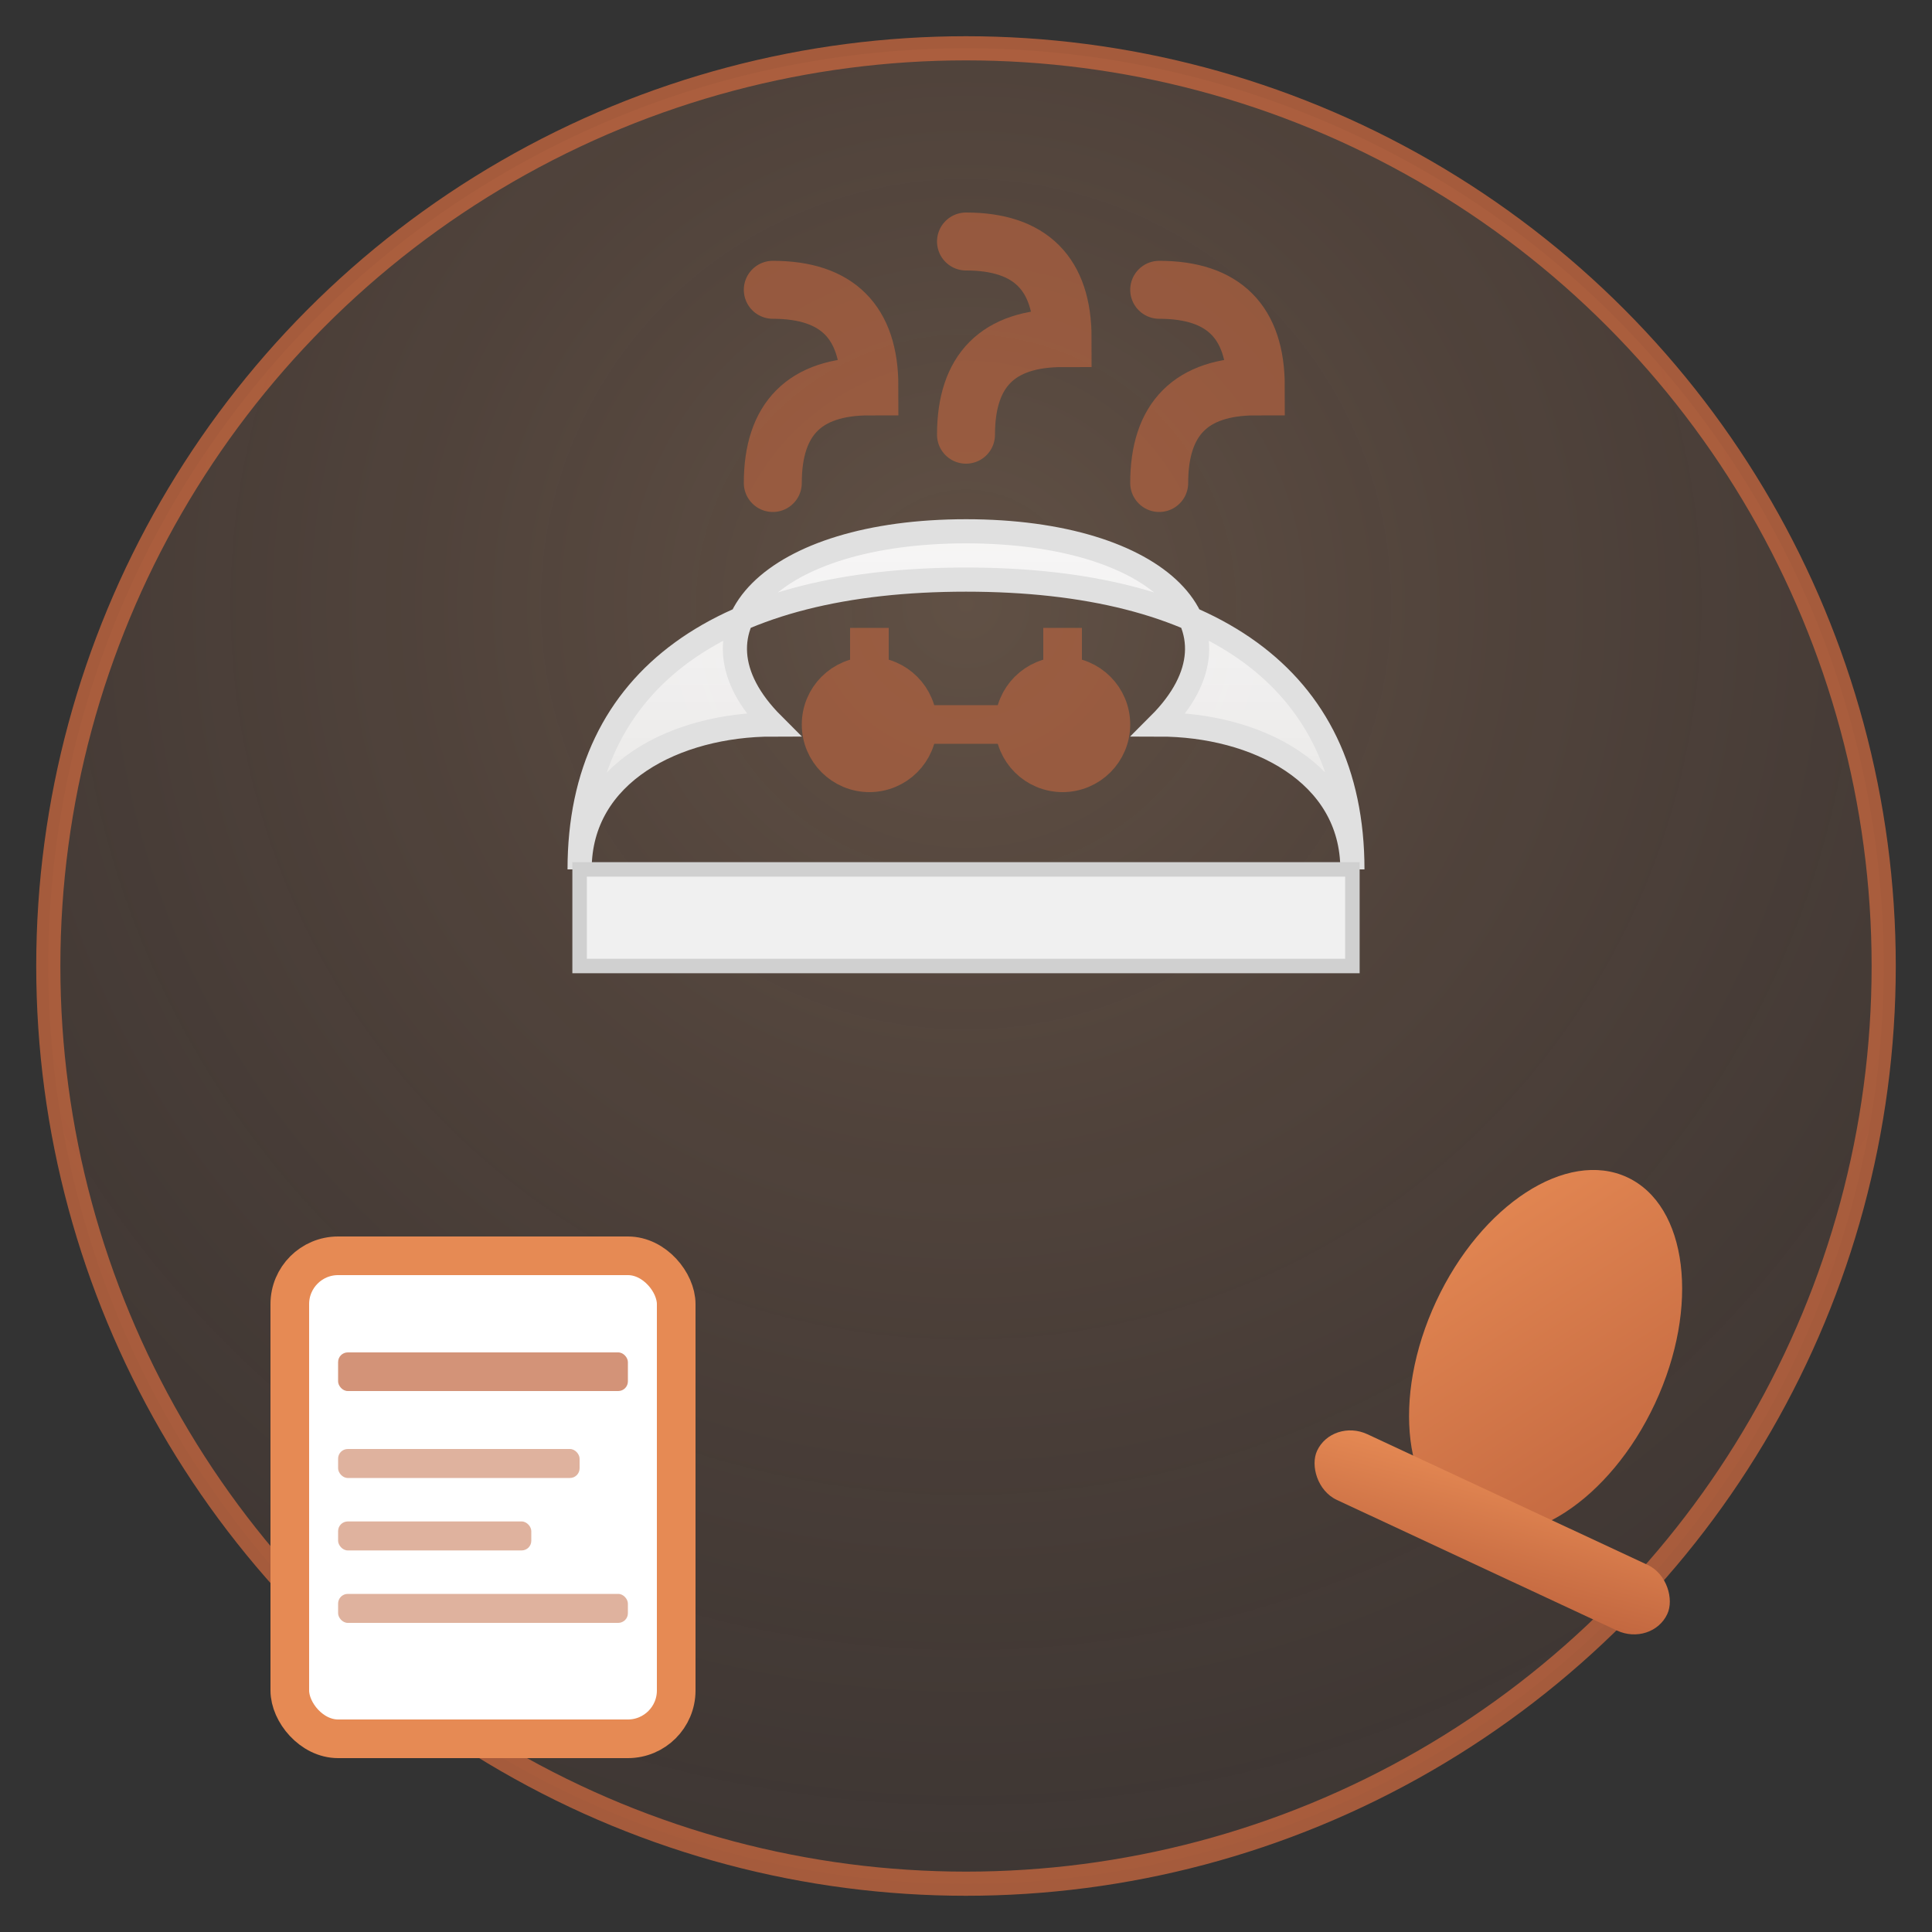 <svg width="40" height="40" viewBox="0 0 40 40" fill="none" xmlns="http://www.w3.org/2000/svg">
  <rect x="0" y="0" width="40" height="40" fill="#333333" stroke="none"/>
  <!-- Background circle with gradient -->
  <defs>
    <radialGradient id="backgroundGrad" cx="50%" cy="30%" r="70%">
      <stop offset="0%" style="stop-color:#f1ae7e;stop-opacity:0.3"/>
      <stop offset="100%" style="stop-color:#c1663f;stop-opacity:0.1"/>
    </radialGradient>
    <linearGradient id="chefHatGrad" x1="0%" y1="0%" x2="0%" y2="100%">
      <stop offset="0%" style="stop-color:#ffffff;stop-opacity:0.95"/>
      <stop offset="100%" style="stop-color:#f8f8f8;stop-opacity:0.9"/>
    </linearGradient>
    <linearGradient id="spoonGrad" x1="0%" y1="0%" x2="100%" y2="100%">
      <stop offset="0%" style="stop-color:#e68a54"/>
      <stop offset="100%" style="stop-color:#c1663f"/>
    </linearGradient>
  </defs>
  
  <!-- Background circle -->
  <circle cx="20" cy="20" r="19" fill="url(#backgroundGrad)" stroke="#c1663f" stroke-width="0.5" opacity="0.8"/>
  
  <!-- Chef's hat (AI brain symbolism) -->
  <path d="M12 18 C12 14, 15 12, 20 12 C25 12, 28 14, 28 18 C28 16, 26 15, 24 15 C26 13, 24 11, 20 11 C16 11, 14 13, 16 15 C14 15, 12 16, 12 18 Z" 
        fill="url(#chefHatGrad)" 
        stroke="#e0e0e0" 
        stroke-width="0.5"/>
  
  <!-- Chef hat band -->
  <rect x="12" y="18" width="16" height="2" fill="#f0f0f0" stroke="#d0d0d0" stroke-width="0.3"/>
  
  <!-- AI circuit pattern in hat -->
  <g stroke="#c1663f" stroke-width="0.8" fill="none" opacity="0.6">
    <circle cx="18" cy="15" r="1" fill="#c1663f"/>
    <circle cx="22" cy="15" r="1" fill="#c1663f"/>
    <line x1="19" y1="15" x2="21" y2="15"/>
    <line x1="18" y1="14" x2="18" y2="13"/>
    <line x1="22" y1="14" x2="22" y2="13"/>
  </g>
  
  <!-- Wooden spoon (cookbook element) -->
  <ellipse cx="32" cy="28" rx="2.5" ry="4" fill="url(#spoonGrad)" transform="rotate(25 32 28)"/>
  <rect x="27" y="31" width="8" height="1.5" rx="0.8" fill="url(#spoonGrad)" transform="rotate(25 31 31.5)"/>
  
  <!-- Recipe page/book -->
  <rect x="6" y="26" width="8" height="10" rx="1" fill="#ffffff" stroke="#e68a54" stroke-width="0.8"/>
  <rect x="7" y="28" width="6" height="0.8" rx="0.2" fill="#c1663f" opacity="0.7"/>
  <rect x="7" y="30" width="5" height="0.6" rx="0.2" fill="#c1663f" opacity="0.5"/>
  <rect x="7" y="31.5" width="4" height="0.6" rx="0.2" fill="#c1663f" opacity="0.5"/>
  <rect x="7" y="33" width="6" height="0.6" rx="0.2" fill="#c1663f" opacity="0.5"/>
  
  <!-- Steam/AI emanation -->
  <g stroke="#c1663f" stroke-width="1.2" fill="none" opacity="0.6" stroke-linecap="round">
    <path d="M16 10 Q16 8, 18 8 Q18 6, 16 6"/>
    <path d="M20 9 Q20 7, 22 7 Q22 5, 20 5"/>
    <path d="M24 10 Q24 8, 26 8 Q26 6, 24 6"/>
  </g>
</svg>